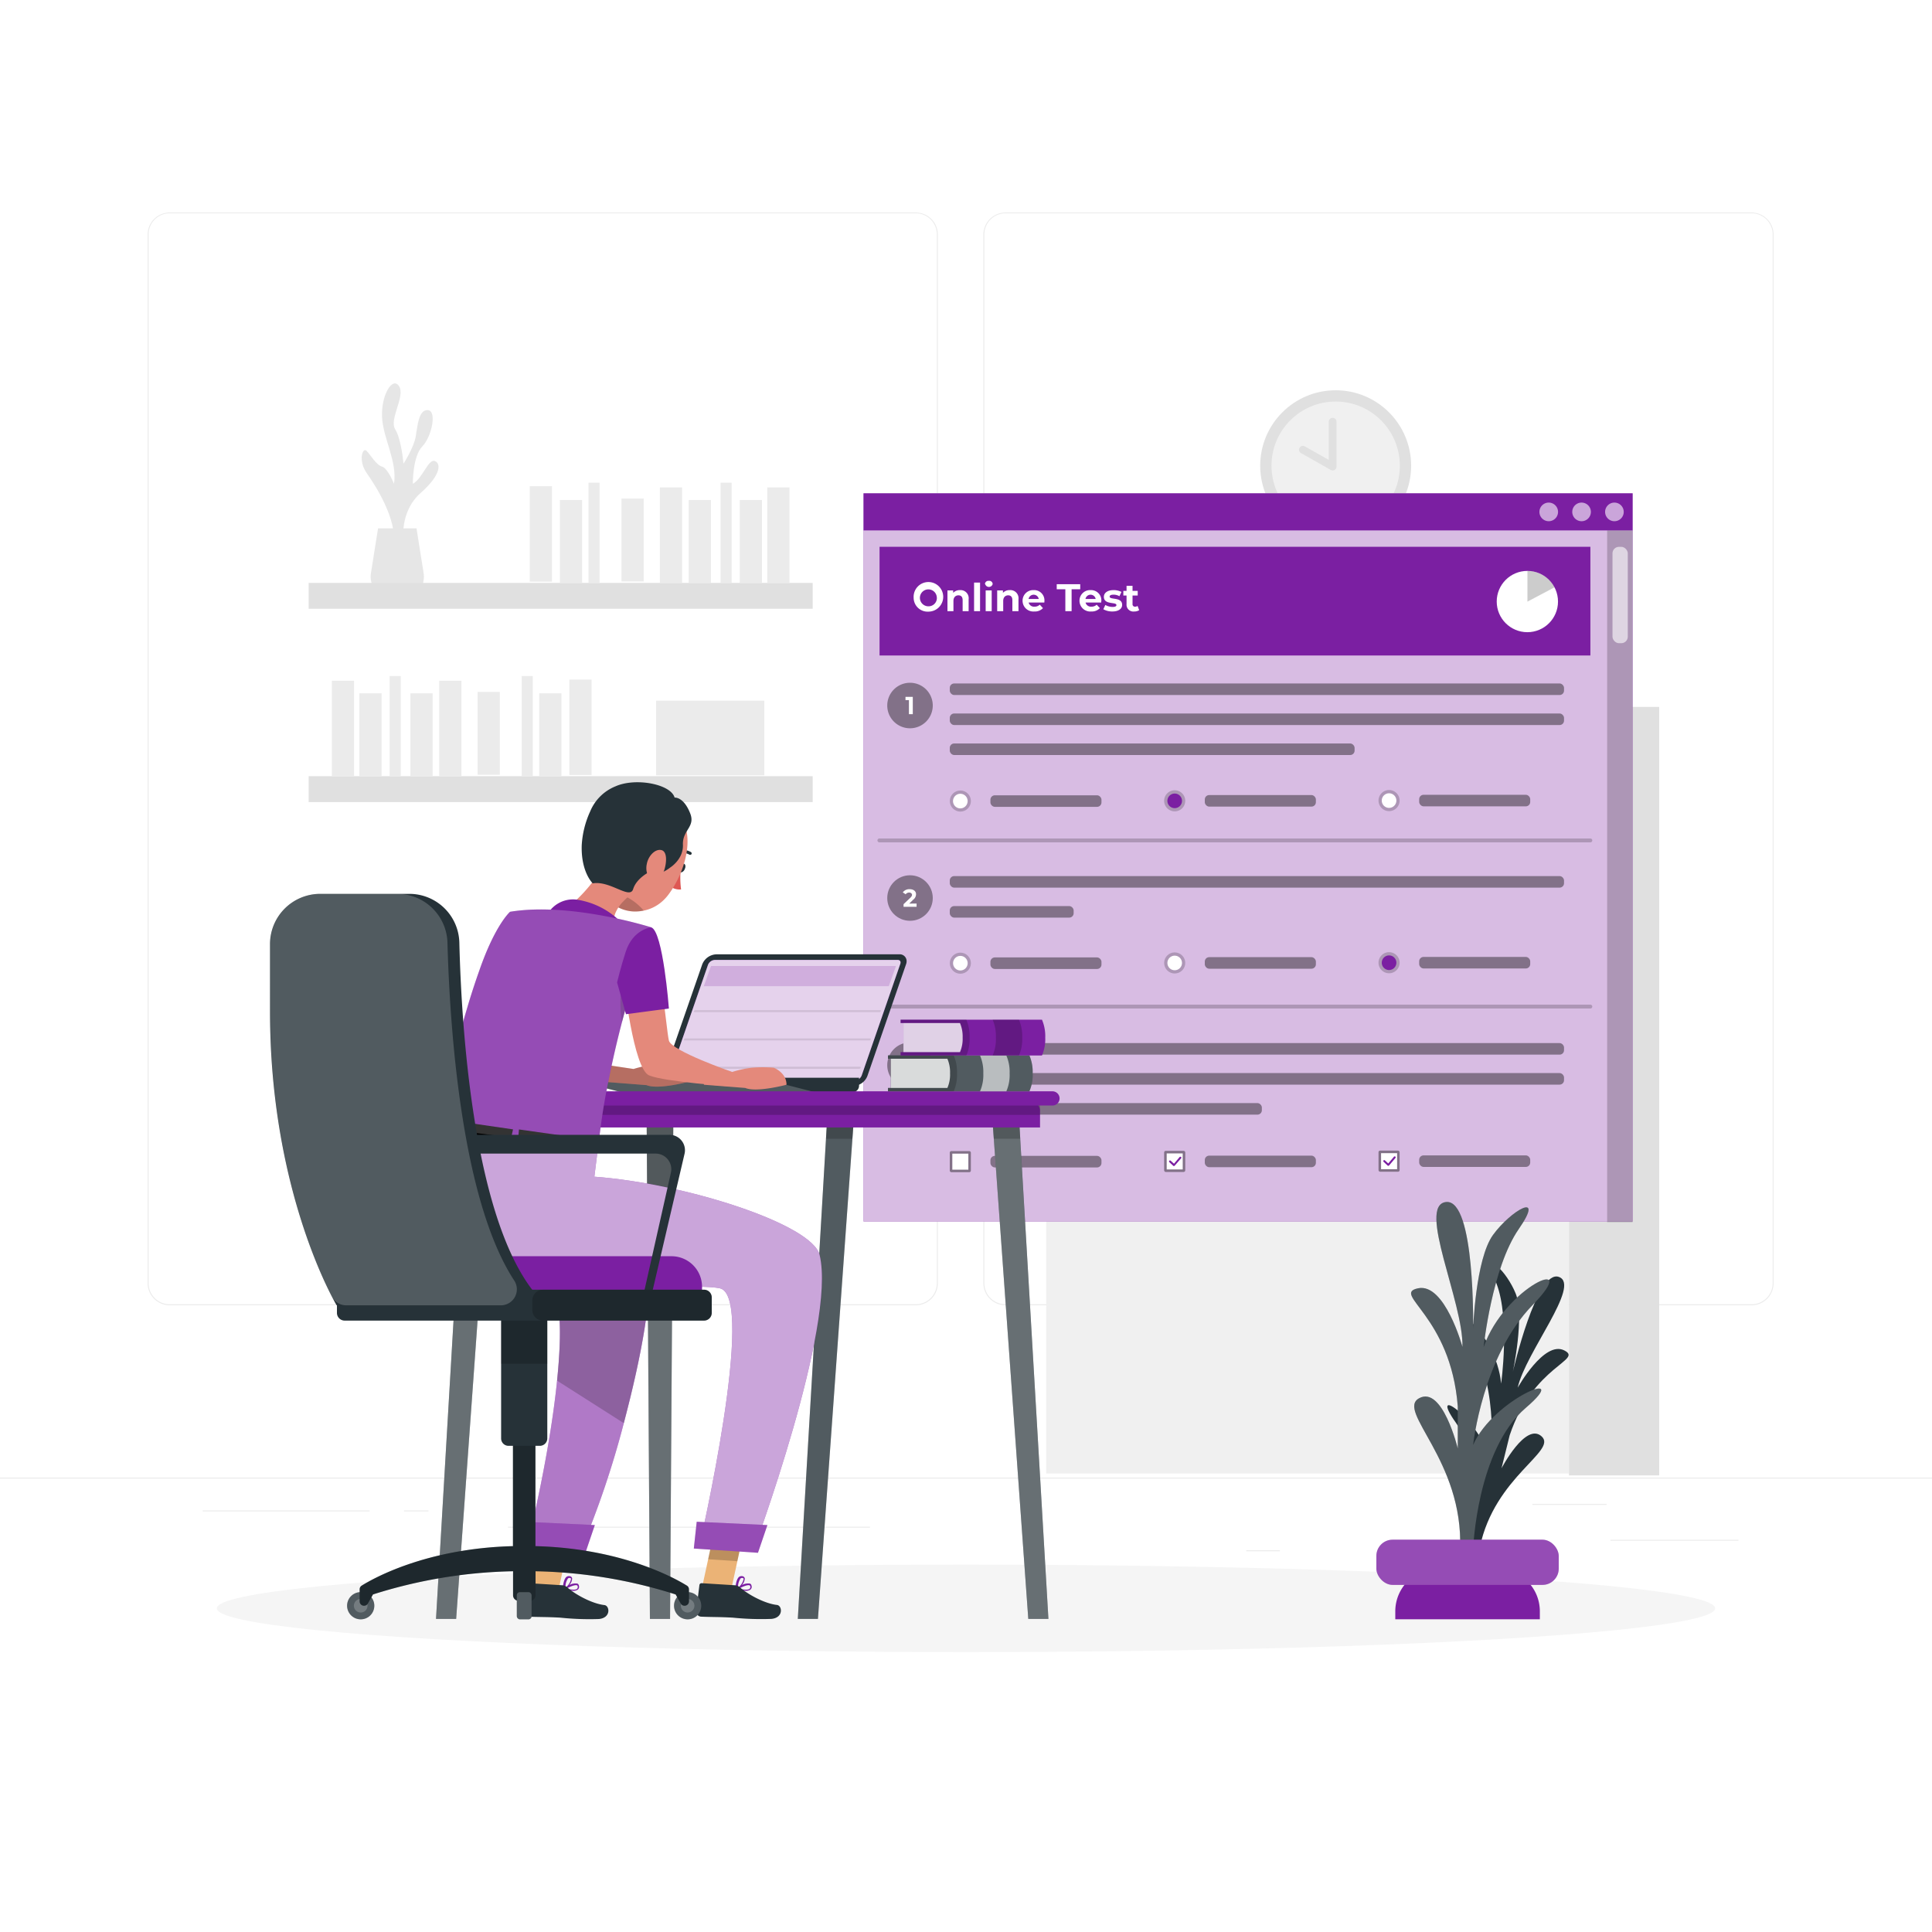 <svg class="animated" id="freepik_stories-online-test" xmlns="http://www.w3.org/2000/svg" viewBox="0 0 500 500" version="1.1" xmlnsXlink="http://www.w3.org/1999/xlink" xmlnsSvgjs="http://svgjs.com/svgjs"><style>svg#freepik_stories-online-test:not(.animated) .animable {opacity: 0;}svg#freepik_stories-online-test.animated #freepik--background-complete--inject-65 {animation: 1s 1 forwards cubic-bezier(.36,-0.01,.5,1.38) slideUp;animation-delay: 0s;}svg#freepik_stories-online-test.animated #freepik--Shadow--inject-65 {animation: 1s 1 forwards cubic-bezier(.36,-0.01,.5,1.38) zoomOut;animation-delay: 0s;}svg#freepik_stories-online-test.animated #freepik--Test--inject-65 {animation: 1s 1 forwards cubic-bezier(.36,-0.01,.5,1.38) slideLeft,1.5s Infinite  linear wind;animation-delay: 0s,1s;}svg#freepik_stories-online-test.animated #freepik--Plant--inject-65 {animation: 1s 1 forwards cubic-bezier(.36,-0.01,.5,1.38) slideLeft;animation-delay: 0s;}svg#freepik_stories-online-test.animated #freepik--Table--inject-65 {animation: 1s 1 forwards cubic-bezier(.36,-0.01,.5,1.38) fadeIn;animation-delay: 0s;}svg#freepik_stories-online-test.animated #freepik--Character--inject-65 {animation: 1s 1 forwards cubic-bezier(.36,-0.01,.5,1.38) zoomOut;animation-delay: 0s;}            @keyframes slideUp {                0% {                    opacity: 0;                    transform: translateY(30px);                }                100% {                    opacity: 1;                    transform: inherit;                }            }                    @keyframes zoomOut {                0% {                    opacity: 0;                    transform: scale(1.5);                }                100% {                    opacity: 1;                    transform: scale(1);                }            }                    @keyframes slideLeft {                0% {                    opacity: 0;                    transform: translateX(-30px);                }                100% {                    opacity: 1;                    transform: translateX(0);                }            }                    @keyframes wind {                0% {                    transform: rotate( 0deg );                }                25% {                    transform: rotate( 1deg );                }                75% {                    transform: rotate( -1deg );                }            }                    @keyframes fadeIn {                0% {                    opacity: 0;                }                100% {                    opacity: 1;                }            }        </style><g id="freepik--background-complete--inject-65" class="animable" style="transform-origin: 250px 228.23px;"><rect y="382.4" width="500" height="0.25" style="fill: rgb(235, 235, 235); transform-origin: 250px 382.525px;" id="elkzu6liydup9" class="animable"></rect><rect x="416.78" y="398.49" width="33.12" height="0.25" style="fill: rgb(235, 235, 235); transform-origin: 433.34px 398.615px;" id="elpt1ppwqqdja" class="animable"></rect><rect x="322.53" y="401.21" width="8.69" height="0.25" style="fill: rgb(235, 235, 235); transform-origin: 326.875px 401.335px;" id="el4h6tv2ulbbu" class="animable"></rect><rect x="396.59" y="389.21" width="19.19" height="0.25" style="fill: rgb(235, 235, 235); transform-origin: 406.185px 389.335px;" id="elz6qf32hehgc" class="animable"></rect><rect x="52.46" y="390.89" width="43.19" height="0.25" style="fill: rgb(235, 235, 235); transform-origin: 74.055px 391.015px;" id="el1a0cu7i7rbw" class="animable"></rect><rect x="104.56" y="390.89" width="6.33" height="0.25" style="fill: rgb(235, 235, 235); transform-origin: 107.725px 391.015px;" id="eldx82d6f83t" class="animable"></rect><rect x="131.47" y="395.11" width="93.68" height="0.25" style="fill: rgb(235, 235, 235); transform-origin: 178.31px 395.235px;" id="elbx93ash0o5n" class="animable"></rect><path d="M237,337.8H43.91a5.71,5.71,0,0,1-5.7-5.71V60.66A5.71,5.71,0,0,1,43.91,55H237a5.71,5.71,0,0,1,5.71,5.71V332.09A5.71,5.71,0,0,1,237,337.8ZM43.91,55.2a5.46,5.46,0,0,0-5.45,5.46V332.09a5.46,5.46,0,0,0,5.45,5.46H237a5.47,5.47,0,0,0,5.46-5.46V60.66A5.47,5.47,0,0,0,237,55.2Z" style="fill: rgb(235, 235, 235); transform-origin: 140.46px 196.4px;" id="eljcjwx4omjv" class="animable"></path><path d="M453.31,337.8H260.21a5.72,5.72,0,0,1-5.71-5.71V60.66A5.72,5.72,0,0,1,260.21,55h193.1A5.71,5.71,0,0,1,459,60.66V332.09A5.71,5.71,0,0,1,453.31,337.8ZM260.21,55.2a5.47,5.47,0,0,0-5.46,5.46V332.09a5.47,5.47,0,0,0,5.46,5.46h193.1a5.47,5.47,0,0,0,5.46-5.46V60.66a5.47,5.47,0,0,0-5.46-5.46Z" style="fill: rgb(235, 235, 235); transform-origin: 356.75px 196.4px;" id="el6vhyd0pxlwf" class="animable"></path><g id="elkhfjk1p7atp"><rect x="270.76" y="182.95" width="135.3" height="198.38" style="fill: rgb(240, 240, 240); transform-origin: 338.41px 282.14px; transform: rotate(180deg);" class="animable" id="elcvyls86cmvq"></rect></g><g id="elf5ft8qde18v"><rect x="275.54" y="189.19" width="125.74" height="36.64" style="fill: rgb(224, 224, 224); transform-origin: 338.41px 207.51px; transform: rotate(180deg);" class="animable" id="elqoe1vitocgn"></rect></g><g id="el65p7fgi3sy3"><rect x="394.14" y="195.12" width="7.14" height="30.71" style="fill: rgb(235, 235, 235); transform-origin: 397.71px 210.475px; transform: rotate(180deg);" class="animable" id="elmhr6c4o666l"></rect></g><g id="elt1gnozqioxq"><rect x="359.6" y="195.12" width="7.14" height="30.71" style="fill: rgb(235, 235, 235); transform-origin: 363.17px 210.475px; transform: rotate(180deg);" class="animable" id="eltk7b5w4h1y"></rect></g><g id="elaq37hmdgtkc"><rect x="317.73" y="194.74" width="7.14" height="30.71" style="fill: rgb(235, 235, 235); transform-origin: 321.3px 210.095px; transform: rotate(-170.22deg);" class="animable" id="el5miboxqfq3n"></rect></g><g id="elu3z1xw5dj2h"><rect x="385.29" y="199.17" width="7.14" height="26.66" style="fill: rgb(235, 235, 235); transform-origin: 388.86px 212.5px; transform: rotate(180deg);" class="animable" id="elcfb2d9ysynl"></rect></g><g id="elwut88nik72"><rect x="368.87" y="199.17" width="7.14" height="26.66" style="fill: rgb(235, 235, 235); transform-origin: 372.44px 212.5px; transform: rotate(180deg);" class="animable" id="elcyqzhumpoi7"></rect></g><g id="el15fl7glyklk"><rect x="327.43" y="199.17" width="7.14" height="26.66" style="fill: rgb(235, 235, 235); transform-origin: 331px 212.5px; transform: rotate(180deg);" class="animable" id="elwt7c6n5u89i"></rect></g><g id="el61jjy4kqidj"><rect x="347.24" y="198.71" width="7.14" height="26.66" style="fill: rgb(235, 235, 235); transform-origin: 350.81px 212.04px; transform: rotate(-167.47deg);" class="animable" id="elbxmckcm75lv"></rect></g><g id="elb1u1erxuas"><rect x="379.11" y="193.6" width="3.57" height="32.23" style="fill: rgb(235, 235, 235); transform-origin: 380.895px 209.715px; transform: rotate(180deg);" class="animable" id="elxiz6jdvr7ma"></rect></g><g id="el3okxp38tfht"><rect x="336.62" y="193.6" width="3.57" height="32.23" style="fill: rgb(235, 235, 235); transform-origin: 338.405px 209.715px; transform: rotate(180deg);" class="animable" id="elkzpooo6kq6"></rect></g><rect x="275.54" y="231.63" width="125.74" height="36.64" style="fill: rgb(224, 224, 224); transform-origin: 338.41px 249.95px;" id="ele1ki1qzmqbl" class="animable"></rect><rect x="275.54" y="237.56" width="7.14" height="30.71" style="fill: rgb(235, 235, 235); transform-origin: 279.11px 252.915px;" id="elfduusyw52n" class="animable"></rect><rect x="310.08" y="237.56" width="7.14" height="30.71" style="fill: rgb(235, 235, 235); transform-origin: 313.65px 252.915px;" id="eltip1y3pijd" class="animable"></rect><g id="elb0sosrmqgi"><rect x="351.95" y="237.18" width="7.14" height="30.71" style="fill: rgb(235, 235, 235); transform-origin: 355.52px 252.535px; transform: rotate(-9.78deg);" class="animable" id="el59tuyasnjg6"></rect></g><rect x="284.39" y="241.61" width="7.14" height="26.66" style="fill: rgb(235, 235, 235); transform-origin: 287.96px 254.94px;" id="elc5axz6q866d" class="animable"></rect><rect x="300.81" y="241.61" width="7.14" height="26.66" style="fill: rgb(235, 235, 235); transform-origin: 304.38px 254.94px;" id="elwm62prmz1v" class="animable"></rect><rect x="342.25" y="241.61" width="7.14" height="26.66" style="fill: rgb(235, 235, 235); transform-origin: 345.82px 254.94px;" id="ell69iur5tr5h" class="animable"></rect><g id="elz2twtldsu3o"><rect x="322.44" y="241.15" width="7.14" height="26.66" style="fill: rgb(235, 235, 235); transform-origin: 326.01px 254.48px; transform: rotate(-12.53deg);" class="animable" id="elnwfoxz4mdl"></rect></g><rect x="294.14" y="236.04" width="3.57" height="32.23" style="fill: rgb(235, 235, 235); transform-origin: 295.925px 252.155px;" id="el0glscuxf619a" class="animable"></rect><rect x="336.62" y="236.04" width="3.57" height="32.23" style="fill: rgb(235, 235, 235); transform-origin: 338.405px 252.155px;" id="elr2fde5ju24" class="animable"></rect><g id="elzprzpfr4bi"><rect x="394.14" y="237.56" width="7.14" height="30.71" style="fill: rgb(235, 235, 235); transform-origin: 397.71px 252.915px; transform: rotate(180deg);" class="animable" id="elclh5tquyvtb"></rect></g><g id="elcuxlrhdbwiu"><rect x="385.29" y="241.61" width="7.14" height="26.66" style="fill: rgb(235, 235, 235); transform-origin: 388.86px 254.94px; transform: rotate(180deg);" class="animable" id="elmfjr3r4bpwc"></rect></g><g id="elmtnv1uxr5j"><rect x="368.87" y="241.61" width="7.14" height="26.66" style="fill: rgb(235, 235, 235); transform-origin: 372.44px 254.94px; transform: rotate(180deg);" class="animable" id="eldstzyovf1fj"></rect></g><g id="el7i0guflb6rk"><rect x="379.11" y="236.04" width="3.57" height="32.23" style="fill: rgb(235, 235, 235); transform-origin: 380.895px 252.155px; transform: rotate(180deg);" class="animable" id="elvmdttxjfhf"></rect></g><g id="el92mpm3u8q6"><rect x="275.54" y="274.07" width="125.74" height="36.64" style="fill: rgb(224, 224, 224); transform-origin: 338.41px 292.39px; transform: rotate(180deg);" class="animable" id="el7qq0k4eoccx"></rect></g><g id="elcb157vt3dx"><rect x="321.97" y="280" width="7.14" height="30.71" style="fill: rgb(235, 235, 235); transform-origin: 325.54px 295.355px; transform: rotate(180deg);" class="animable" id="eliuknjyjqmen"></rect></g><g id="elald406b9bz"><rect x="280.1" y="279.62" width="7.14" height="30.71" style="fill: rgb(235, 235, 235); transform-origin: 283.67px 294.975px; transform: rotate(-170.22deg);" class="animable" id="el2qepruvcoin"></rect></g><g id="eloygwiq6knt"><rect x="347.65" y="284.05" width="7.14" height="26.66" style="fill: rgb(235, 235, 235); transform-origin: 351.22px 297.38px; transform: rotate(180deg);" class="animable" id="elrfqxoqhyhx"></rect></g><g id="el3xkd3uon3if"><rect x="331.24" y="284.05" width="7.14" height="26.66" style="fill: rgb(235, 235, 235); transform-origin: 334.81px 297.38px; transform: rotate(180deg);" class="animable" id="elq0ujass0ssm"></rect></g><g id="el96s83mgf7hw"><rect x="289.8" y="284.05" width="7.14" height="26.66" style="fill: rgb(235, 235, 235); transform-origin: 293.37px 297.38px; transform: rotate(180deg);" class="animable" id="elpdvdld4ndsi"></rect></g><g id="elo6w8065a7ca"><rect x="309.61" y="283.59" width="7.14" height="26.66" style="fill: rgb(235, 235, 235); transform-origin: 313.18px 296.92px; transform: rotate(-167.47deg);" class="animable" id="elst95xoi61jr"></rect></g><g id="el5cj0kzcvz7"><rect x="341.48" y="278.48" width="3.57" height="32.23" style="fill: rgb(235, 235, 235); transform-origin: 343.265px 294.595px; transform: rotate(180deg);" class="animable" id="elg0025yiflt6"></rect></g><g id="ela2q561jyff"><rect x="298.99" y="278.48" width="3.57" height="32.23" style="fill: rgb(235, 235, 235); transform-origin: 300.775px 294.595px; transform: rotate(180deg);" class="animable" id="elxxnjzijdglm"></rect></g><g id="elmj73p900q6"><rect x="362.27" y="279.62" width="7.14" height="30.71" style="fill: rgb(235, 235, 235); transform-origin: 365.84px 294.975px; transform: rotate(-170.22deg);" class="animable" id="eld7u1badely"></rect></g><g id="elu4llfg9ipfn"><rect x="371.97" y="284.05" width="7.14" height="26.66" style="fill: rgb(235, 235, 235); transform-origin: 375.54px 297.38px; transform: rotate(180deg);" class="animable" id="el2sjfwtpv0e"></rect></g><g id="elujce2uzkbcd"><rect x="391.78" y="283.59" width="7.14" height="26.66" style="fill: rgb(235, 235, 235); transform-origin: 395.35px 296.92px; transform: rotate(-167.47deg);" class="animable" id="ellijqchhm4l"></rect></g><g id="elzlq9xhiv2sf"><rect x="381.17" y="278.48" width="3.57" height="32.23" style="fill: rgb(235, 235, 235); transform-origin: 382.955px 294.595px; transform: rotate(180deg);" class="animable" id="elt0odoshannp"></rect></g><rect x="406.06" y="182.95" width="23.34" height="198.89" style="fill: rgb(224, 224, 224); transform-origin: 417.73px 282.395px;" id="el416qguz0737" class="animable"></rect><path d="M104.42,140.24s-1.17-7.72,4.46-12.68,5.14-7.9,3.53-8.28-3.09,4.57-5.57,5.93c0,0-.08-7.06,2.44-9.66s3.83-9.3,1.44-9.42-2.64,4-3.14,6.88-3.16,7-3.16,7-.52-6.32-2.15-8.92,2.71-8.55,1-11.15-4.64,2.36-4.4,7.93,4,11.52,3.1,17.34c0,0-1.64-4.09-3.11-4.46s-3-3.08-4-4.08-2.23,2.47,0,5.69,7.93,11.83,7.06,18.8Z" style="fill: rgb(230, 230, 230); transform-origin: 103.547px 120.195px;" id="el3r9e3zrpfbc" class="animable"></path><path d="M107.79,136.73l1.84,11.58a5.88,5.88,0,0,1-5.81,6.81h-2A5.88,5.88,0,0,1,96,148.31l1.84-11.58Z" style="fill: rgb(230, 230, 230); transform-origin: 102.815px 145.925px;" id="el9quwwuy2o9" class="animable"></path><g id="elvlzzzv6os0k"><rect x="79.88" y="150.85" width="130.44" height="6.7" style="fill: rgb(224, 224, 224); transform-origin: 145.1px 154.2px; transform: rotate(180deg);" class="animable" id="elaju41gzeom7"></rect></g><g id="eluoxv8159oja"><rect x="198.57" y="126.14" width="5.75" height="24.7" style="fill: rgb(235, 235, 235); transform-origin: 201.445px 138.49px; transform: rotate(180deg);" class="animable" id="elewhmdxb1ukw"></rect></g><g id="elmpz4s2lzo7s"><rect x="170.78" y="126.14" width="5.75" height="24.7" style="fill: rgb(235, 235, 235); transform-origin: 173.655px 138.49px; transform: rotate(180deg);" class="animable" id="el1whbc5m3ayv"></rect></g><g id="elgjwwvjconoi"><rect x="137.1" y="125.83" width="5.75" height="24.7" style="fill: rgb(235, 235, 235); transform-origin: 139.975px 138.18px; transform: rotate(-170.22deg);" class="animable" id="eldhf272i58p"></rect></g><g id="el675tlg2hdni"><rect x="191.45" y="129.4" width="5.75" height="21.45" style="fill: rgb(235, 235, 235); transform-origin: 194.325px 140.125px; transform: rotate(180deg);" class="animable" id="elqcb1qz4jnej"></rect></g><g id="ele95njkvxao"><rect x="178.24" y="129.4" width="5.75" height="21.45" style="fill: rgb(235, 235, 235); transform-origin: 181.115px 140.125px; transform: rotate(180deg);" class="animable" id="elz2k7cezmxmb"></rect></g><g id="elze8jxg4fu0r"><rect x="144.9" y="129.4" width="5.75" height="21.45" style="fill: rgb(235, 235, 235); transform-origin: 147.775px 140.125px; transform: rotate(180deg);" class="animable" id="el4tt64zsz2ly"></rect></g><g id="elujr5sqsov8j"><rect x="160.84" y="129.03" width="5.75" height="21.45" style="fill: rgb(235, 235, 235); transform-origin: 163.715px 139.755px; transform: rotate(-167.47deg);" class="animable" id="elf5gquydtlfm"></rect></g><g id="el8iihnver3la"><rect x="186.48" y="124.92" width="2.87" height="25.93" style="fill: rgb(235, 235, 235); transform-origin: 187.915px 137.885px; transform: rotate(180deg);" class="animable" id="eld2q1opkp5zi"></rect></g><g id="el0sfy5ftg3txl"><rect x="152.3" y="124.92" width="2.87" height="25.93" style="fill: rgb(235, 235, 235); transform-origin: 153.735px 137.885px; transform: rotate(180deg);" class="animable" id="el7bf9213zj18"></rect></g><rect x="79.88" y="200.88" width="130.44" height="6.7" style="fill: rgb(224, 224, 224); transform-origin: 145.1px 204.23px;" id="el4i6w3kvm68j" class="animable"></rect><rect x="85.88" y="176.18" width="5.75" height="24.7" style="fill: rgb(235, 235, 235); transform-origin: 88.755px 188.53px;" id="el43vwtazrzsx" class="animable"></rect><rect x="113.67" y="176.18" width="5.75" height="24.7" style="fill: rgb(235, 235, 235); transform-origin: 116.545px 188.53px;" id="elsr9rvh0fr4d" class="animable"></rect><g id="elxsqj5xq31qk"><rect x="147.35" y="175.87" width="5.75" height="24.7" style="fill: rgb(235, 235, 235); transform-origin: 150.225px 188.22px; transform: rotate(-9.78deg);" class="animable" id="el1ewghc8fs8j"></rect></g><rect x="93" y="179.43" width="5.75" height="21.45" style="fill: rgb(235, 235, 235); transform-origin: 95.875px 190.155px;" id="elp2tgdwo3nt7" class="animable"></rect><rect x="106.21" y="179.43" width="5.75" height="21.45" style="fill: rgb(235, 235, 235); transform-origin: 109.085px 190.155px;" id="el272bmqfdllf" class="animable"></rect><rect x="139.55" y="179.43" width="5.75" height="21.45" style="fill: rgb(235, 235, 235); transform-origin: 142.425px 190.155px;" id="el004wjpfr8d176" class="animable"></rect><g id="elt64nydoeonr"><rect x="123.61" y="179.06" width="5.75" height="21.45" style="fill: rgb(235, 235, 235); transform-origin: 126.485px 189.785px; transform: rotate(-12.53deg);" class="animable" id="elb4ap7pkysav"></rect></g><rect x="100.84" y="174.95" width="2.87" height="25.93" style="fill: rgb(235, 235, 235); transform-origin: 102.275px 187.915px;" id="elic11fybqvg" class="animable"></rect><rect x="135.02" y="174.95" width="2.87" height="25.93" style="fill: rgb(235, 235, 235); transform-origin: 136.455px 187.915px;" id="elcic4oqyxh25" class="animable"></rect><rect x="169.8" y="181.33" width="28" height="19.33" style="fill: rgb(235, 235, 235); transform-origin: 183.8px 190.995px;" id="el5gi7fnvz8x4" class="animable"></rect><circle cx="345.67" cy="120.53" r="19.53" style="fill: rgb(224, 224, 224); transform-origin: 345.67px 120.53px;" id="elumlk14cpu7" class="animable"></circle><circle cx="345.67" cy="120.53" r="16.61" style="fill: rgb(240, 240, 240); transform-origin: 345.67px 120.53px;" id="elwp0fw23x40j" class="animable"></circle><polyline points="344.89 109.14 344.89 120.75 337.19 116.39" style="fill: rgb(240, 240, 240); transform-origin: 341.04px 114.945px;" id="elbcxqtxmiddj" class="animable"></polyline><path d="M344.89,121.75a1.05,1.05,0,0,1-.49-.13l-7.7-4.36a1,1,0,0,1-.38-1.36,1,1,0,0,1,1.37-.38l6.2,3.51v-9.89a1,1,0,1,1,2,0v11.61a1,1,0,0,1-1,1Z" style="fill: rgb(224, 224, 224); transform-origin: 341.041px 114.945px;" id="elxyh6dxsmm6" class="animable"></path></g><g id="freepik--Shadow--inject-65" class="animable" style="transform-origin: 250px 416.24px;"><ellipse id="freepik--path--inject-65" cx="250" cy="416.24" rx="193.89" ry="11.32" style="fill: rgb(245, 245, 245); transform-origin: 250px 416.24px;" class="animable"></ellipse></g><g id="freepik--Test--inject-65" class="animable animator-active" style="transform-origin: 323px 221.99px;"><rect x="223.49" y="127.68" width="199.02" height="188.44" style="fill: #7B1FA2; transform-origin: 323px 221.9px;" id="ellnadr2jyzr" class="animable"></rect><g id="el2te1i2n2sx9"><rect x="223.49" y="127.68" width="199.02" height="188.44" style="fill: rgb(255, 255, 255); opacity: 0.7; isolation: isolate; transform-origin: 323px 221.9px;" class="animable" id="ela4ve0wlkz2o"></rect></g><rect x="223.49" y="127.68" width="199.02" height="9.59" style="fill: #7B1FA2; transform-origin: 323px 132.475px;" id="eloisdf9tokk" class="animable"></rect><g id="eldz243rzfmia"><rect x="415.93" y="137.28" width="6.58" height="179.02" style="opacity: 0.2; isolation: isolate; transform-origin: 419.22px 226.79px;" class="animable" id="elggznsz843q"></rect></g><g id="els707gt17vok"><rect x="417.31" y="141.52" width="3.96" height="24.94" rx="1.68" style="fill: rgb(255, 255, 255); opacity: 0.6; isolation: isolate; transform-origin: 419.29px 153.99px;" class="animable" id="elsxv6ihlw6sd"></rect></g><g id="el600qnxcayh9"><path d="M411.58,261h-184a.51.51,0,0,1-.5-.5.5.5,0,0,1,.5-.5h184a.5.5,0,0,1,.5.5A.5.5,0,0,1,411.58,261Z" style="opacity: 0.2; isolation: isolate; transform-origin: 319.58px 260.5px;" class="animable" id="elnut1csqfw6r"></path></g><g id="eliwtpgkeffrd"><path d="M411.58,218h-184a.51.51,0,0,1-.5-.5.5.5,0,0,1,.5-.5h184a.5.5,0,0,1,.5.5A.5.5,0,0,1,411.58,218Z" style="opacity: 0.2; isolation: isolate; transform-origin: 319.58px 217.5px;" class="animable" id="elzo7nw25thx"></path></g><rect x="227.63" y="141.51" width="183.96" height="28.13" style="fill: #7B1FA2; transform-origin: 319.61px 155.575px;" id="elnm6mch9fr7" class="animable"></rect><g id="eli3ul5ihmb6j"><path d="M420.22,132.48a2.41,2.41,0,1,1-2.41-2.41A2.41,2.41,0,0,1,420.22,132.48Z" style="fill: rgb(255, 255, 255); opacity: 0.6; isolation: isolate; transform-origin: 417.81px 132.48px;" class="animable" id="ele6rafedjxsf"></path></g><g id="el4jdv13e98l5"><path d="M411.72,132.48a2.41,2.41,0,1,1-2.41-2.41A2.41,2.41,0,0,1,411.72,132.48Z" style="fill: rgb(255, 255, 255); opacity: 0.6; isolation: isolate; transform-origin: 409.31px 132.48px;" class="animable" id="el7aq0ynztbog"></path></g><g id="elj680r07nfx"><path d="M403.22,132.48a2.41,2.41,0,1,1-2.41-2.41A2.41,2.41,0,0,1,403.22,132.48Z" style="fill: rgb(255, 255, 255); opacity: 0.6; isolation: isolate; transform-origin: 400.81px 132.48px;" class="animable" id="el093fyoadentg"></path></g><g id="el2nuxnzlvw0w"><path d="M235.51,188.48a5.89,5.89,0,1,1,5.89-5.89A5.9,5.9,0,0,1,235.51,188.48Z" style="opacity: 0.4; isolation: isolate; transform-origin: 235.51px 182.59px;" class="animable" id="elrlck75d68sr"></path></g><path d="M236.23,180.35v4.47h-1v-3.64h-.89v-.83Z" style="fill: rgb(255, 255, 255); transform-origin: 235.285px 182.585px;" id="elehp1rxfi0vc" class="animable"></path><g id="el7h420q8owjl"><rect x="245.8" y="176.88" width="158.97" height="2.99" rx="1.14" style="opacity: 0.4; isolation: isolate; transform-origin: 325.285px 178.375px;" class="animable" id="el9c1xbp1luq7"></rect></g><g id="el3sxd08tkpmx"><rect x="245.8" y="184.65" width="158.97" height="2.99" rx="1.14" style="opacity: 0.4; isolation: isolate; transform-origin: 325.285px 186.145px;" class="animable" id="elx9cevjs3xqn"></rect></g><g id="elso7uegmeavf"><rect x="245.8" y="192.41" width="104.77" height="2.99" rx="1.14" style="opacity: 0.4; isolation: isolate; transform-origin: 298.185px 193.905px;" class="animable" id="elc37a567ez4"></rect></g><g id="elsuvyzuack8"><circle cx="248.54" cy="207.31" r="2.73" style="opacity: 0.2; isolation: isolate; transform-origin: 248.54px 207.31px;" class="animable" id="elwpau5pazg2j"></circle></g><path d="M250.42,207.31a1.89,1.89,0,1,1-1.88-1.88A1.88,1.88,0,0,1,250.42,207.31Z" style="fill: rgb(255, 255, 255); transform-origin: 248.53px 207.32px;" id="elqmqnd4de3t" class="animable"></path><g id="el46xdp7gfphi"><rect x="256.32" y="205.82" width="28.74" height="2.99" rx="1.14" style="opacity: 0.4; isolation: isolate; transform-origin: 270.69px 207.315px;" class="animable" id="elfhai6a2ff9"></rect></g><g id="el516jc9x3x8r"><path d="M306.74,207.25a2.73,2.73,0,1,1-2.73-2.73A2.73,2.73,0,0,1,306.74,207.25Z" style="opacity: 0.2; isolation: isolate; transform-origin: 304.01px 207.25px;" class="animable" id="eldtkr3m4x87m"></path></g><path d="M305.9,207.25a1.89,1.89,0,1,1-1.89-1.88A1.89,1.89,0,0,1,305.9,207.25Z" style="fill: #7B1FA2; transform-origin: 304.01px 207.26px;" id="elb5ad28wdbhd" class="animable"></path><g id="elglrgsd3851"><rect x="311.8" y="205.76" width="28.75" height="2.99" rx="1.14" style="opacity: 0.4; isolation: isolate; transform-origin: 326.175px 207.255px;" class="animable" id="eloy5be8xv9op"></rect></g><g id="el1d1wxv356wl"><path d="M362.22,207.19a2.73,2.73,0,1,1-2.73-2.73A2.73,2.73,0,0,1,362.22,207.19Z" style="opacity: 0.2; isolation: isolate; transform-origin: 359.49px 207.19px;" class="animable" id="elwzc7m1rxkm"></path></g><path d="M361.38,207.19a1.89,1.89,0,1,1-1.89-1.89A1.89,1.89,0,0,1,361.38,207.19Z" style="fill: rgb(255, 255, 255); transform-origin: 359.49px 207.19px;" id="elulj82n3xy5d" class="animable"></path><g id="el3cbuuf445pe"><rect x="367.28" y="205.69" width="28.74" height="2.99" rx="1.14" style="opacity: 0.4; isolation: isolate; transform-origin: 381.65px 207.185px;" class="animable" id="eldj3ugq6t246"></rect></g><g id="elpijfdkxohal"><circle cx="235.51" cy="232.41" r="5.89" style="opacity: 0.4; isolation: isolate; transform-origin: 235.51px 232.41px;" class="animable" id="el84anlhylnmj"></circle></g><path d="M237.21,233.84v.84h-3.37V234l1.72-1.63c.4-.38.47-.61.47-.82s-.24-.56-.72-.56a1.09,1.09,0,0,0-.92.45l-.75-.49a2.08,2.08,0,0,1,1.77-.83c1,0,1.66.51,1.66,1.32a1.77,1.77,0,0,1-.75,1.41l-1,1Z" style="fill: rgb(255, 255, 255); transform-origin: 235.425px 232.399px;" id="el4iue9tbtodu" class="animable"></path><g id="elwwwuipg1y3"><rect x="245.8" y="226.73" width="158.97" height="2.99" rx="1.14" style="opacity: 0.4; isolation: isolate; transform-origin: 325.285px 228.225px;" class="animable" id="el0hkzkm4i1xr"></rect></g><g id="elt6g92u912e"><rect x="245.8" y="234.49" width="32.06" height="2.99" rx="1.14" style="opacity: 0.4; isolation: isolate; transform-origin: 261.83px 235.985px;" class="animable" id="eltxwt76y8uo"></rect></g><g id="elmq5ctcflntf"><circle cx="248.54" cy="249.27" r="2.73" style="opacity: 0.2; isolation: isolate; transform-origin: 248.54px 249.27px;" class="animable" id="eld8dcmrf40ah"></circle></g><circle cx="248.54" cy="249.27" r="1.89" style="fill: rgb(255, 255, 255); transform-origin: 248.54px 249.27px;" id="eleczxx2207bt" class="animable"></circle><g id="elbr2ychdbfqd"><rect x="256.32" y="247.78" width="28.74" height="2.99" rx="1.14" style="opacity: 0.4; isolation: isolate; transform-origin: 270.69px 249.275px;" class="animable" id="el5s5369qi4lv"></rect></g><g id="ellg1q9cmd0ns"><circle cx="304.01" cy="249.21" r="2.73" style="opacity: 0.2; isolation: isolate; transform-origin: 304.01px 249.21px;" class="animable" id="elwxzficgtz6"></circle></g><circle cx="304.01" cy="249.21" r="1.89" style="fill: rgb(255, 255, 255); transform-origin: 304.01px 249.21px;" id="elp040ex3khc8" class="animable"></circle><g id="el5c1oxhux1mt"><rect x="311.8" y="247.71" width="28.75" height="2.99" rx="1.14" style="opacity: 0.4; isolation: isolate; transform-origin: 326.175px 249.205px;" class="animable" id="elw947o0zdwd"></rect></g><g id="elsqv0yevjki"><path d="M362.22,249.15a2.73,2.73,0,1,1-2.73-2.73A2.73,2.73,0,0,1,362.22,249.15Z" style="opacity: 0.2; isolation: isolate; transform-origin: 359.49px 249.15px;" class="animable" id="elt2qg6yj7vgs"></path></g><path d="M361.38,249.15a1.89,1.89,0,1,1-1.89-1.89A1.89,1.89,0,0,1,361.38,249.15Z" style="fill: #7B1FA2; transform-origin: 359.49px 249.15px;" id="elu43wis87h1p" class="animable"></path><g id="el2xz0pqfn4dg"><rect x="367.28" y="247.65" width="28.74" height="2.99" rx="1.14" style="opacity: 0.4; isolation: isolate; transform-origin: 381.65px 249.145px;" class="animable" id="elmhkfb3x9dzh"></rect></g><g id="elstmnqrm1cre"><path d="M235.51,281.56a5.89,5.89,0,1,1,5.89-5.89A5.89,5.89,0,0,1,235.51,281.56Z" style="opacity: 0.4; isolation: isolate; transform-origin: 235.51px 275.67px;" class="animable" id="elignrptfznd"></path></g><path d="M237.17,276.5c0,.75-.58,1.44-1.85,1.44a3,3,0,0,1-1.7-.48l.4-.79a2.2,2.2,0,0,0,1.27.4c.52,0,.84-.21.84-.57s-.25-.55-.84-.55h-.47v-.68l.92-1h-1.9v-.83H237v.67l-1,1.15A1.26,1.26,0,0,1,237.17,276.5Z" style="fill: rgb(255, 255, 255); transform-origin: 235.395px 275.69px;" id="eljbemyiygu6p" class="animable"></path><g id="elifib8384c0p"><rect x="245.8" y="269.95" width="158.97" height="2.99" rx="1.14" style="opacity: 0.4; isolation: isolate; transform-origin: 325.285px 271.445px;" class="animable" id="el2jcjjda02m9"></rect></g><g id="elcr0alwm91qf"><rect x="245.8" y="277.71" width="158.97" height="2.99" rx="1.14" style="opacity: 0.4; isolation: isolate; transform-origin: 325.285px 279.205px;" class="animable" id="elrrct93fdf9d"></rect></g><g id="el6rn0ilzqhk"><rect x="245.8" y="285.48" width="80.77" height="2.99" rx="1.14" style="opacity: 0.4; isolation: isolate; transform-origin: 286.185px 286.975px;" class="animable" id="elr8co855is4n"></rect></g><g id="elhkw4qh362e6"><rect x="301.28" y="297.84" width="5.46" height="5.46" rx="0.4" style="opacity: 0.4; isolation: isolate; transform-origin: 304.01px 300.57px;" class="animable" id="el4equnxr045b"></rect></g><g id="el1xhvmvugsjn"><rect x="301.94" y="298.5" width="4.15" height="4.15" style="fill: rgb(255, 255, 255); isolation: isolate; transform-origin: 304.015px 300.575px; transform: rotate(90deg);" class="animable" id="els4p7wsrtl2"></rect></g><g id="elhnf8mk4xk5p"><rect x="311.8" y="299.08" width="28.75" height="2.99" rx="1.14" style="opacity: 0.4; isolation: isolate; transform-origin: 326.175px 300.575px;" class="animable" id="eljm6tj1u34j7"></rect></g><path d="M303.79,301.77a.23.23,0,0,1-.17-.07l-1-.94a.26.26,0,0,1,0-.36.25.25,0,0,1,.36,0l.85.77,1.45-1.72a.25.25,0,0,1,.39.32L304,301.68a.28.28,0,0,1-.17.09Z" style="fill: #7B1FA2; transform-origin: 304.137px 300.565px;" id="elp2bu403ece7" class="animable"></path><g id="el6mcakdlezlg"><rect x="356.76" y="297.78" width="5.46" height="5.46" rx="0.4" style="opacity: 0.4; isolation: isolate; transform-origin: 359.49px 300.51px;" class="animable" id="el2c9o8ri5y4n"></rect></g><g id="el5qh95ppy60d"><rect x="357.42" y="298.44" width="4.15" height="4.15" style="fill: rgb(255, 255, 255); isolation: isolate; transform-origin: 359.495px 300.515px; transform: rotate(90deg);" class="animable" id="el974e6j1xmma"></rect></g><g id="elz2wem6btto8"><rect x="367.28" y="299.01" width="28.74" height="2.99" rx="1.14" style="opacity: 0.4; isolation: isolate; transform-origin: 381.65px 300.505px;" class="animable" id="eljo37syvmd5t"></rect></g><path d="M359.27,301.71a.28.28,0,0,1-.17-.07l-1-.95a.25.25,0,1,1,.34-.36l.84.77,1.46-1.72a.25.25,0,1,1,.38.32l-1.62,1.92a.31.31,0,0,1-.18.09Z" style="fill: #7B1FA2; transform-origin: 359.596px 300.489px;" id="eluw6nbieoerd" class="animable"></path><g id="el21kdrntyjsr"><rect x="245.8" y="297.9" width="5.46" height="5.46" rx="0.4" style="opacity: 0.4; isolation: isolate; transform-origin: 248.53px 300.63px;" class="animable" id="el4gfj2nav4aa"></rect></g><g id="elyf2y0zs5yg"><rect x="246.46" y="298.56" width="4.15" height="4.15" style="fill: rgb(255, 255, 255); isolation: isolate; transform-origin: 248.535px 300.635px; transform: rotate(90deg);" class="animable" id="els0kipxshcdj"></rect></g><g id="elbus2rsvacr7"><rect x="256.32" y="299.14" width="28.74" height="2.99" rx="1.14" style="opacity: 0.4; isolation: isolate; transform-origin: 270.69px 300.635px;" class="animable" id="el7p2me35iclp"></rect></g><path d="M236.45,154.68a3.83,3.83,0,1,1,3.82,3.61A3.61,3.61,0,0,1,236.45,154.68Zm6,0a2.19,2.19,0,1,0-2.19,2.23A2.14,2.14,0,0,0,242.46,154.68Z" style="fill: rgb(255, 255, 255); transform-origin: 240.274px 154.463px;" id="el5a5v2jayoaa" class="animable"></path><path d="M250.68,155.1v3.07h-1.55v-2.83c0-.87-.4-1.27-1.09-1.27s-1.29.46-1.29,1.45v2.65H245.2V152.8h1.48v.63a2.36,2.36,0,0,1,1.78-.71A2.1,2.1,0,0,1,250.68,155.1Z" style="fill: rgb(255, 255, 255); transform-origin: 247.95px 155.443px;" id="el63yy7i685zt" class="animable"></path><path d="M252.09,150.77h1.55v7.4h-1.55Z" style="fill: rgb(255, 255, 255); transform-origin: 252.865px 154.47px;" id="eln5qw8td6tfd" class="animable"></path><path d="M254.9,151.19a.89.89,0,0,1,1-.87.87.87,0,0,1,1,.84,1,1,0,0,1-1.93,0Zm.19,1.61h1.56v5.37h-1.56Z" style="fill: rgb(255, 255, 255); transform-origin: 255.9px 154.24px;" id="el033ln5v7zbqc" class="animable"></path><path d="M263.58,155.1v3.07H262v-2.83c0-.87-.4-1.27-1.09-1.27s-1.28.46-1.28,1.45v2.65h-1.56V152.8h1.49v.63a2.33,2.33,0,0,1,1.77-.71A2.11,2.11,0,0,1,263.58,155.1Z" style="fill: rgb(255, 255, 255); transform-origin: 260.834px 155.442px;" id="elf6ir0zjrvz6" class="animable"></path><path d="M270.27,155.93h-4.06a1.42,1.42,0,0,0,1.53,1.07,1.86,1.86,0,0,0,1.35-.51l.83.89a2.82,2.82,0,0,1-2.22.87,2.79,2.79,0,0,1-3.06-2.76,2.74,2.74,0,0,1,2.87-2.77,2.66,2.66,0,0,1,2.79,2.79C270.3,155.63,270.28,155.8,270.27,155.93Zm-4.08-.91h2.64a1.34,1.34,0,0,0-2.64,0Z" style="fill: rgb(255, 255, 255); transform-origin: 267.472px 155.49px;" id="elwqeh7fzjz1b" class="animable"></path><path d="M275.71,152.5h-2.23v-1.31h6.08v1.31h-2.23v5.67h-1.62Z" style="fill: rgb(255, 255, 255); transform-origin: 276.52px 154.68px;" id="ell9gkwss6md" class="animable"></path><path d="M285,155.93h-4.06a1.42,1.42,0,0,0,1.53,1.07,1.86,1.86,0,0,0,1.35-.51l.83.89a2.82,2.82,0,0,1-2.22.87,2.79,2.79,0,0,1-3.06-2.76,2.74,2.74,0,0,1,2.86-2.77,2.66,2.66,0,0,1,2.8,2.79C285,155.63,285,155.8,285,155.93Zm-4.08-.91h2.64a1.34,1.34,0,0,0-2.64,0Z" style="fill: rgb(255, 255, 255); transform-origin: 282.202px 155.49px;" id="elekgpud9uw2" class="animable"></path><path d="M285.54,157.67l.52-1.11a3.78,3.78,0,0,0,1.87.51c.72,0,1-.19,1-.48,0-.88-3.25,0-3.25-2.13,0-1,.92-1.74,2.49-1.74a4.38,4.38,0,0,1,2.06.47l-.52,1.11a3,3,0,0,0-1.54-.4c-.7,0-1,.22-1,.5,0,.92,3.24,0,3.24,2.15,0,1-.93,1.7-2.53,1.7A4.62,4.62,0,0,1,285.54,157.67Z" style="fill: rgb(255, 255, 255); transform-origin: 287.975px 155.485px;" id="elqa4qn8ngwz" class="animable"></path><path d="M294.82,157.91a2.23,2.23,0,0,1-1.27.34,1.76,1.76,0,0,1-2-1.92v-2.21h-.83v-1.2h.83v-1.3h1.55v1.3h1.34v1.2H293.1v2.19a.62.62,0,0,0,.67.7,1.05,1.05,0,0,0,.63-.2Z" style="fill: rgb(255, 255, 255); transform-origin: 292.77px 154.944px;" id="elgw4bmvrfhs6" class="animable"></path><g id="el6zttalkdvmx"><circle cx="395.28" cy="155.68" r="7.93" style="fill: rgb(255, 255, 255); transform-origin: 395.28px 155.68px; transform: rotate(-45deg);" class="animable" id="el6whqdnbydyo"></circle></g><g id="els4xz5eg8hf"><path d="M402.3,152l-7,3.7v-7.93A7.93,7.93,0,0,1,402.3,152Z" style="opacity: 0.2; isolation: isolate; transform-origin: 398.8px 151.735px;" class="animable" id="elmixiahnyd0o"></path></g></g><g id="freepik--Plant--inject-65" class="animable" style="transform-origin: 381.079px 365.068px;"><path d="M380.39,399.78s4.32-20.43-3.55-31.49,7.11-.13,8.84,10.23c0,0,2.58-18.52-5.06-31.54s6.65-2.34,7.87,11.09c0,0,2.34-16.52-1.17-25.81s2.59-3.31,4.94,2.51-.73,20.23-.73,20.23,6.12-26.65,11.92-24.53-8.67,19.58-10.67,28.66c0,0,6.83-12.22,12-9.67s-8,3.81-14.08,22L388.59,380s6.29-12.06,10.4-8.25-12.19,10.37-16,28.65Z" style="fill: rgb(38, 50, 56); transform-origin: 390.264px 363.919px;" id="eliwkux70oue" class="animable"></path><path d="M381.24,401s.9-25.75,13.63-36.65-8.48-2.27-13.63,9.62c0,0,2.42-22.95,15.44-36.28s-7.27-4.77-12.72,10.94c0,0,2.12-20.48,9.09-30.55s-2.12-4.75-6.66,1.52S381.24,344,381.24,344s.6-33.74-7-32.92,4.54,26,4.24,37.5c0,0-4.55-16.67-11.51-15.17s8.48,7,10.3,30.58v10.87s-3.94-16.32-10-13,11.51,16.06,10.6,39.08Z" style="fill: rgb(38, 50, 56); transform-origin: 383.072px 356.033px;" id="elaks9lwua576" class="animable"></path><g id="elozs4j7awh"><path d="M381.24,401s.9-25.75,13.63-36.65-8.48-2.27-13.63,9.62c0,0,2.42-22.95,15.44-36.28s-7.27-4.77-12.72,10.94c0,0,2.12-20.48,9.09-30.55s-2.12-4.75-6.66,1.52S381.24,344,381.24,344s.6-33.74-7-32.92,4.54,26,4.24,37.5c0,0-4.55-16.67-11.51-15.17s8.48,7,10.3,30.58v10.87s-3.94-16.32-10-13,11.51,16.06,10.6,39.08Z" style="fill: rgb(255, 255, 255); opacity: 0.2; isolation: isolate; transform-origin: 383.072px 356.033px;" class="animable" id="elogovs1cd35"></path></g><g id="eljsbm44hu7r"><path d="M372.09,406h15.42a11,11,0,0,1,11,11v2.07a0,0,0,0,1,0,0H361.1a0,0,0,0,1,0,0V417A11,11,0,0,1,372.09,406Z" style="fill: #7B1FA2; transform-origin: 379.805px 412.535px; transform: rotate(180deg);" class="animable" id="ely0itilptznl"></path></g><g id="elb9orho1pwho"><rect x="356.2" y="398.47" width="47.2" height="11.7" rx="4.21" style="fill: #7B1FA2; transform-origin: 379.8px 404.32px; transform: rotate(180deg);" class="animable" id="elzrhoaedw74j"></rect></g><g id="elsz4hza09l3"><rect x="356.2" y="398.47" width="47.2" height="11.7" rx="4.21" style="fill: rgb(255, 255, 255); opacity: 0.2; isolation: isolate; transform-origin: 379.8px 404.32px; transform: rotate(180deg);" class="animable" id="elrqajshsfr2"></rect></g></g><g id="freepik--Table--inject-65" class="animable" style="transform-origin: 192.085px 332.97px;"><path d="M171.71,278.47a1.81,1.81,0,0,0,1.8,2.59h47.36a4.09,4.09,0,0,0,3.61-2.59l10-28.9a2.41,2.41,0,0,0,.15-.84,1.77,1.77,0,0,0-1.95-1.75H185.35a4.09,4.09,0,0,0-3.61,2.59Z" style="fill: rgb(38, 50, 56); transform-origin: 203.08px 264.019px;" id="eld67ewvbjr4r" class="animable"></path><path d="M221.23,279.61a2,2,0,0,0,1.77-1.27l10-28.9a1,1,0,0,0,.06-.36c0-.4-.29-.65-.75-.65H185a2,2,0,0,0-1.77,1.27l-10,28.9a.79.79,0,0,0,.05.73.73.73,0,0,0,.64.28Z" style="fill: #7B1FA2; transform-origin: 203.112px 264.021px;" id="elxc0l738smps" class="animable"></path><g id="elk2kmur4q0yk"><path d="M221.23,279.61a2,2,0,0,0,1.77-1.27l10-28.9a1,1,0,0,0,.06-.36c0-.4-.29-.65-.75-.65H185a2,2,0,0,0-1.77,1.27l-10,28.9a.79.79,0,0,0,.05.73.73.73,0,0,0,.64.28Z" style="fill: rgb(255, 255, 255); opacity: 0.8; isolation: isolate; transform-origin: 203.112px 264.021px;" class="animable" id="elt6v5vdhjfh"></path></g><path d="M151.44,278.92v1.33l9.38,2.41h59.83a1.67,1.67,0,0,0,1.67-1.67v-2.07Z" style="fill: rgb(38, 50, 56); transform-origin: 186.88px 280.79px;" id="elawg2vwyfv85" class="animable"></path><g id="elyv2lm6bveh"><polygon points="201.5 278.92 201.5 280.25 210.89 282.66 160.82 282.66 151.44 280.25 151.44 278.92 201.5 278.92" style="fill: rgb(255, 255, 255); opacity: 0.2; isolation: isolate; transform-origin: 181.165px 280.79px;" class="animable" id="el3gwgl40o51q"></polygon></g><g id="el9y6bybg4lgq"><g style="opacity: 0.2; transform-origin: 207.015px 252.61px;" class="animable" id="eliflvoheioyh"><polygon points="230.02 255.22 182.15 255.22 184.01 250 231.88 250 230.02 255.22" style="fill: #7B1FA2; transform-origin: 207.015px 252.61px;" id="el22368vbnn2hh" class="animable"></polygon></g></g><g id="elesd3earhezc"><g style="opacity: 0.1; isolation: isolate; transform-origin: 203.775px 261.68px;" class="animable" id="elskb0kexiqwi"><path d="M227.62,261.94H179.75c-.14,0-.21-.11-.16-.26a.41.41,0,0,1,.34-.26h47.88c.13,0,.2.12.15.26A.38.38,0,0,1,227.62,261.94Z" id="elab5dyfr1noa" class="animable" style="transform-origin: 203.775px 261.68px;"></path></g></g><g id="el3q02px3r9wr"><g style="opacity: 0.1; isolation: isolate; transform-origin: 201.16px 269.01px;" class="animable" id="elg17bcy4gywd"><path d="M225,269.27H177.13c-.14,0-.21-.12-.16-.26a.41.41,0,0,1,.35-.26h47.87c.14,0,.21.11.16.26A.41.41,0,0,1,225,269.27Z" id="eltuqagwk3xic" class="animable" style="transform-origin: 201.16px 269.01px;"></path></g></g><g id="elzyh3eqhc7fe"><g style="opacity: 0.1; isolation: isolate; transform-origin: 198.545px 276.335px;" class="animable" id="elw97hfxo1h3"><path d="M222.39,276.6H174.52c-.14,0-.21-.12-.16-.26a.39.39,0,0,1,.34-.27h47.87c.14,0,.21.12.16.27A.4.4,0,0,1,222.39,276.6Z" id="elzlxmenity6" class="animable" style="transform-origin: 198.545px 276.335px;"></path></g></g><polygon points="206.47 418.97 211.68 418.97 221.05 288.53 214.13 288.53 206.47 418.97" style="fill: rgb(38, 50, 56); transform-origin: 213.76px 353.75px;" id="el0rxh8c2b5bk" class="animable"></polygon><g id="eljr7rw8xwba"><polygon points="206.46 418.97 211.68 418.97 220.59 295.01 221.05 288.74 214.13 288.74 213.76 295.01 206.46 418.97" style="fill: rgb(255, 255, 255); opacity: 0.2; isolation: isolate; transform-origin: 213.755px 353.855px;" class="animable" id="ell2rjpl6og"></polygon></g><g id="elgm1lz8lhmws"><polygon points="213.76 294.7 220.59 294.7 221.05 288.74 214.13 288.74 213.76 294.7" style="opacity: 0.2; isolation: isolate; transform-origin: 217.405px 291.72px;" class="animable" id="elmhp2jjyy1s"></polygon></g><polygon points="168.2 418.97 173.41 418.97 174.26 288.53 167.35 288.53 168.2 418.97" style="fill: rgb(38, 50, 56); transform-origin: 170.805px 353.75px;" id="elyxome6p1h7" class="animable"></polygon><g id="elpdtt5np7w6"><polygon points="167.34 288.74 167.48 309.78 168.19 418.97 173.41 418.97 174.13 309.78 174.26 288.74 167.34 288.74" style="fill: rgb(255, 255, 255); opacity: 0.3; isolation: isolate; transform-origin: 170.8px 353.855px;" class="animable" id="ell14cfgoc3ur"></polygon></g><g id="elxaprm55qec"><polygon points="167.34 288.74 167.48 310.02 174.13 310.02 174.26 288.74 167.34 288.74" style="opacity: 0.2; isolation: isolate; transform-origin: 170.8px 299.38px;" class="animable" id="elzvik8iu4ul"></polygon></g><polygon points="112.84 418.97 118.05 418.97 127.42 288.53 120.5 288.53 112.84 418.97" style="fill: rgb(38, 50, 56); transform-origin: 120.13px 353.75px;" id="elmwgx5ai98d" class="animable"></polygon><g id="elfmppczugi1f"><polygon points="112.84 418.97 118.05 418.97 126.97 295.01 127.42 288.74 120.5 288.74 120.13 295.01 112.84 418.97" style="fill: rgb(255, 255, 255); opacity: 0.3; isolation: isolate; transform-origin: 120.13px 353.855px;" class="animable" id="elmgek9c853t8"></polygon></g><g id="el7o1lhxv9uf"><polygon points="120.13 294.7 126.97 294.7 127.42 288.74 120.5 288.74 120.13 294.7" style="opacity: 0.2; isolation: isolate; transform-origin: 123.775px 291.72px;" class="animable" id="elmtoomt5ydq"></polygon></g><polygon points="266.12 418.97 271.33 418.97 263.67 288.53 256.75 288.53 266.12 418.97" style="fill: rgb(38, 50, 56); transform-origin: 264.04px 353.75px;" id="eldw2a040cx0p" class="animable"></polygon><g id="el8k8j8nui34j"><polygon points="256.75 288.74 257.21 295.01 266.12 418.97 271.33 418.97 264.04 295.01 263.67 288.74 256.75 288.74" style="fill: rgb(255, 255, 255); opacity: 0.3; isolation: isolate; transform-origin: 264.04px 353.855px;" class="animable" id="elzxcla0eaml"></polygon></g><g id="elm5o3q8xu7x"><polygon points="263.67 288.74 256.75 288.74 257.21 294.7 264.04 294.7 263.67 288.74" style="opacity: 0.2; isolation: isolate; transform-origin: 260.395px 291.72px;" class="animable" id="el9crwwcz72se"></polygon></g><g id="elg4xvccovdj"><path d="M117.18,285.26H267a2.16,2.16,0,0,1,2.16,2.16v4.37a0,0,0,0,1,0,0H115a0,0,0,0,1,0,0v-4.37A2.16,2.16,0,0,1,117.18,285.26Z" style="fill: #7B1FA2; transform-origin: 192.08px 288.525px; transform: rotate(180deg);" class="animable" id="el0lp72bin7xzf"></path></g><g id="elszixs012mof"><rect x="115.02" y="285.26" width="154.13" height="3.27" style="opacity: 0.2; isolation: isolate; transform-origin: 192.085px 286.895px; transform: rotate(180deg);" class="animable" id="elb1g4rmxibwh"></rect></g><path d="M111.79,286.11H272.38a1.84,1.84,0,0,0,1.84-1.84h0a1.84,1.84,0,0,0-1.84-1.84H111.79a1.84,1.84,0,0,0-1.84,1.84h0A1.84,1.84,0,0,0,111.79,286.11Z" style="fill: #7B1FA2; transform-origin: 192.085px 284.27px;" id="elp47gpt1z6ar" class="animable"></path><path d="M267.25,277.8a10.51,10.51,0,0,1-.85,4.63H229.81v-.87h.74V274h-.74v-.87H266.4A10.8,10.8,0,0,1,267.25,277.8Z" style="fill: rgb(38, 50, 56); transform-origin: 248.535px 277.78px;" id="elcps8l4hv06d" class="animable"></path><g id="elopwdg2whj9i"><path d="M267.25,277.8a10.51,10.51,0,0,1-.85,4.63H229.81v-.87h.74V274h-.74v-.87H266.4A10.8,10.8,0,0,1,267.25,277.8Z" style="fill: rgb(255, 255, 255); opacity: 0.2; isolation: isolate; transform-origin: 248.535px 277.78px;" class="animable" id="el2q13rifji56"></path></g><g id="elqojkb5pm5ko"><path d="M247.67,277.8a10.51,10.51,0,0,1-.85,4.63h-17v-.87h.74V274h-.74v-.87h17A10.8,10.8,0,0,1,247.67,277.8Z" style="opacity: 0.2; isolation: isolate; transform-origin: 238.75px 277.78px;" class="animable" id="eldkn8bbsb1hf"></path></g><g id="elcl7pqh9stkn"><path d="M245.87,277.8a8.52,8.52,0,0,1-.69,3.76H230.55V274h14.63A8.82,8.82,0,0,1,245.87,277.8Z" style="fill: rgb(255, 255, 255); opacity: 0.8; isolation: isolate; transform-origin: 238.214px 277.78px;" class="animable" id="elqeae1qcfeek"></path></g><g id="elf0xl7ilw0cg"><path d="M261.29,277.8a10.51,10.51,0,0,1-.85,4.63h-6.81a10.51,10.51,0,0,0,.85-4.63,10.8,10.8,0,0,0-.85-4.64h6.81A10.8,10.8,0,0,1,261.29,277.8Z" style="fill: rgb(255, 255, 255); opacity: 0.6; isolation: isolate; transform-origin: 257.465px 277.795px;" class="animable" id="el0e8wp4a9c9vv"></path></g><path d="M270.51,268.53a10.51,10.51,0,0,1-.85,4.63H233.07v-.87h.74v-7.53h-.74v-.87h36.59A10.86,10.86,0,0,1,270.51,268.53Z" style="fill: #7B1FA2; transform-origin: 251.795px 268.525px;" id="el2xj73b0e8d7" class="animable"></path><g id="eljdsc62xtdi"><path d="M250.93,268.53a10.51,10.51,0,0,1-.85,4.63h-17v-.87h.74v-7.53h-.74v-.87h17A10.86,10.86,0,0,1,250.93,268.53Z" style="opacity: 0.2; isolation: isolate; transform-origin: 242.01px 268.525px;" class="animable" id="elo3z5rdb552b"></path></g><g id="eleq3ngfcuv56"><path d="M249.13,268.53a8.52,8.52,0,0,1-.69,3.76H233.81v-7.53h14.63A8.82,8.82,0,0,1,249.13,268.53Z" style="fill: rgb(255, 255, 255); opacity: 0.8; isolation: isolate; transform-origin: 241.474px 268.525px;" class="animable" id="el65n02sugkrt"></path></g><g id="el4o1w740d17i"><path d="M264.55,268.53a10.51,10.51,0,0,1-.85,4.63h-6.81a10.51,10.51,0,0,0,.85-4.63,10.86,10.86,0,0,0-.85-4.64h6.81A10.86,10.86,0,0,1,264.55,268.53Z" style="opacity: 0.2; isolation: isolate; transform-origin: 260.725px 268.525px;" class="animable" id="eldubo6wp64s4"></path></g></g><g id="freepik--Character--inject-65" class="animable" style="transform-origin: 141.295px 310.763px;"><g id="freepik--group--inject-65" class="animable" style="transform-origin: 159.719px 310.744px;"><polygon points="147.75 396.67 144.53 411.57 136.9 411.44 140.09 396.67 147.75 396.67" style="fill: rgb(235, 179, 118); transform-origin: 142.325px 404.12px;" id="eltce8olayc9o" class="animable"></polygon><g id="elmayje8avmoo"><polygon points="147.76 396.67 146.16 404.04 138.6 403.53 140.09 396.67 147.76 396.67" style="opacity: 0.2; isolation: isolate; transform-origin: 143.18px 400.355px;" class="animable" id="elb5f3rs7s9ss"></polygon></g><path d="M145.68,411.19l.16,0s.17.06.19.08,0,0,0,0a.07.07,0,0,0,.06,0,9,9,0,0,0,2,.4,2,2,0,0,0,1.45-.29.93.93,0,0,0,.28-1,.7.7,0,0,0-.38-.54,3.18,3.18,0,0,0-2.12.39,2.69,2.69,0,0,0,.75-1.74.71.71,0,0,0-.64-.58,1.1,1.1,0,0,0-.85.2c-.8.69-.93,2.85-.93,3Zm.82-.44-.15.09a3.77,3.77,0,0,1,.64-2.33.51.51,0,0,1,.39-.14h.09c.25,0,.31.17.31.28A3.56,3.56,0,0,1,146.5,410.75Zm.11.38c.92-.51,2.23-1.06,2.72-.84a.33.33,0,0,1,.18.26.67.67,0,0,1-.17.63C149,411.5,148,411.48,146.61,411.13Z" style="fill: #7B1FA2; transform-origin: 147.758px 409.798px;" id="elbdf6hjqncvv" class="animable"></path><path d="M145.5,410.26l-8.55-.53a.54.54,0,0,0-.6.48h0l-.84,6.75a1.36,1.36,0,0,0,1.25,1.43c3,.13,4.42.05,8.18.25A71.76,71.76,0,0,0,155,419c3.19-.31,2.8-3.46,1.42-3.61-3.26-.37-7.58-2.77-9.63-4.59A2.17,2.17,0,0,0,145.5,410.26Z" style="fill: rgb(38, 50, 56); transform-origin: 146.477px 414.384px;" id="el5k9z4svfide" class="animable"></path><polygon points="192.42 396.67 189.2 411.57 181.56 411.44 184.76 396.67 192.42 396.67" style="fill: rgb(235, 179, 118); transform-origin: 186.99px 404.12px;" id="elop8m71wbzv" class="animable"></polygon><g id="eli7o7tmk1daq"><polygon points="192.42 396.67 190.82 404.04 183.26 403.53 184.75 396.67 192.42 396.67" style="opacity: 0.2; isolation: isolate; transform-origin: 187.84px 400.355px;" class="animable" id="elur280lzljh"></polygon></g><path d="M190.34,411.19l.16,0s.17.06.2.08,0,0,0,0a.07.07,0,0,0,.06,0,9.12,9.12,0,0,0,2,.4,2,2,0,0,0,1.46-.29.93.93,0,0,0,.27-1,.67.67,0,0,0-.38-.54,3.18,3.18,0,0,0-2.12.39,2.76,2.76,0,0,0,.76-1.74.73.73,0,0,0-.65-.58,1.11,1.11,0,0,0-.85.2c-.8.69-.93,2.85-.93,3Zm.82-.44-.15.09a3.84,3.84,0,0,1,.64-2.33.52.52,0,0,1,.39-.14h.09c.25,0,.31.17.32.28A3.64,3.64,0,0,1,191.16,410.75Zm.11.38c.92-.51,2.23-1.06,2.72-.84a.33.33,0,0,1,.18.26.67.67,0,0,1-.16.63C193.62,411.5,192.62,411.48,191.27,411.13Z" style="fill: #7B1FA2; transform-origin: 192.43px 409.799px;" id="elc2ep30ftsfg" class="animable"></path><path d="M190.16,410.26l-8.55-.53a.54.54,0,0,0-.6.48h0l-.84,6.75a1.36,1.36,0,0,0,1.25,1.43c3,.13,4.42.05,8.18.25a71.76,71.76,0,0,0,10.05.33c3.19-.31,2.8-3.46,1.43-3.61-3.27-.37-7.59-2.77-9.63-4.59A2.17,2.17,0,0,0,190.16,410.26Z" style="fill: rgb(38, 50, 56); transform-origin: 191.133px 414.373px;" id="elkmz5vvf28s" class="animable"></path><path d="M161.44,368.31a239.1,239.1,0,0,1-11.12,32.86l-13.94-1.06s5.72-22.34,7.79-42.8c1.28-12.63,1.17-23.08-2.53-23.89-2.33-.52-7.77-.5-14.75-.34v-26c19.58,4,39.06,11.6,40.54,17.68C169.5,333.33,165.88,351.45,161.44,368.31Z" style="fill: #7B1FA2; transform-origin: 147.459px 354.125px;" id="elac4vh01ah4d" class="animable"></path><g id="elg8crp68fbg"><path d="M161.44,368.31a239.1,239.1,0,0,1-11.12,32.86l-13.94-1.06s5.72-22.34,7.79-42.8c1.28-12.63,1.17-23.08-2.53-23.89-2.33-.52-7.77-.5-14.75-.34v-26c19.58,4,39.06,11.6,40.54,17.68C169.5,333.33,165.88,351.45,161.44,368.31Z" style="fill: rgb(255, 255, 255); opacity: 0.4; isolation: isolate; transform-origin: 147.459px 354.125px;" class="animable" id="el76i2znrl6v"></path></g><g id="elsymqfqj5ht9"><path d="M161.44,368.31c-5.2-3.3-11.29-7.17-17.27-11,1.28-12.63,1.17-23.08-2.53-23.89-2.33-.52-7.77-.5-14.75-.34v-26c19.58,4,39.06,11.6,40.54,17.68C169.5,333.33,165.88,351.45,161.44,368.31Z" style="opacity: 0.2; isolation: isolate; transform-origin: 147.459px 337.695px;" class="animable" id="elvrwgohjbh6r"></path></g><path d="M153.82,304.53l1.23-9.87-39.9-6.57S102.1,314,108.49,326.62c5.85,11.62,68.21,4.7,77.81,6.79S181,400.1,181,400.1L195,401.17s21.54-58.12,17.11-76.4C210.16,316.8,177.28,306.24,153.82,304.53Z" style="fill: #7B1FA2; transform-origin: 159.719px 344.63px;" id="el84lae7oruzy" class="animable"></path><g id="ele7glxioeuah"><path d="M153.82,304.53l1.23-9.87-39.9-6.57S102.1,314,108.49,326.62c5.85,11.62,68.21,4.7,77.81,6.79S181,400.1,181,400.1L195,401.17s21.54-58.12,17.11-76.4C210.16,316.8,177.28,306.24,153.82,304.53Z" style="fill: rgb(255, 255, 255); opacity: 0.6; isolation: isolate; transform-origin: 159.719px 344.63px;" class="animable" id="eloh6sr8aape"></path></g><path d="M175.77,224.24c-.34.59-.3,1.26.09,1.48s1-.08,1.31-.68.3-1.25-.08-1.48S176.14,223.67,175.77,224.24Z" style="fill: rgb(38, 50, 56); transform-origin: 176.464px 224.64px;" id="elz8wv4wbhhj" class="animable"></path><path d="M175.14,221.05a.49.49,0,0,1-.2-.18.42.42,0,0,1,.21-.53,4,4,0,0,1,3.67.18.4.4,0,0,1,.13.54l0,0a.41.41,0,0,1-.56.11h0a3.17,3.17,0,0,0-2.89-.11A.4.4,0,0,1,175.14,221.05Z" style="fill: rgb(38, 50, 56); transform-origin: 176.958px 220.607px;" id="el2tsni998nod" class="animable"></path><path d="M176.33,223.48a24.72,24.72,0,0,0-.07,6.71,4,4,0,0,1-3.15-1.1Z" style="fill: rgb(222, 87, 83); transform-origin: 174.72px 226.844px;" id="el31urknkfmyd" class="animable"></path><path d="M172.75,231.84c-.24.29-.48.57-.74.83a10.35,10.35,0,0,1-5.42,3,10.83,10.83,0,0,1-1.59.21,9.46,9.46,0,0,1-7.56-3,9.56,9.56,0,0,1-1.95-3.24c-1.86-5,0-9,2.71-15.91a10.19,10.19,0,0,1,17-3.47C180.62,215.92,177,226.41,172.75,231.84Z" style="fill: rgb(228, 137, 123); transform-origin: 166.335px 221.472px;" id="elzu48lncipw" class="animable"></path><g id="elqsqbfwqiguc"><path d="M166.59,235.65a10.83,10.83,0,0,1-1.59.21,9.46,9.46,0,0,1-7.56-3,11.25,11.25,0,0,1,2.25-1.75A14.73,14.73,0,0,1,166.59,235.65Z" style="opacity: 0.2; isolation: isolate; transform-origin: 162.015px 233.495px;" class="animable" id="elkwfxmyzwtg8"></path></g><path d="M144.06,235.91c.68,4.9,11.38,6.73,11.38,6.73s5.28,2.4,5.5.31c-2.19-2.53-2.43-4.74-1.67-6.67a9.52,9.52,0,0,1,2.15-3.11,19.56,19.56,0,0,1,1.56-1.44l-3.27-13.4C157.36,223.42,149.32,235.19,144.06,235.91Z" style="fill: rgb(228, 137, 123); transform-origin: 153.52px 231.067px;" id="elf97d0sz1lam" class="animable"></path><path d="M174.59,206.42s2.29-.29,4,4c1.48,3.59-2,4.37-1.85,8.19s-3.33,5.93-3.33,5.93-2.94,2.53-5.43,1.16c0,0-3.26,1.6-4.12,4.39s-5.91-2.25-10.46-1.48c0,0-3.07-2.88-2.85-9.86a24.27,24.27,0,0,1,2.19-8.76,11.9,11.9,0,0,1,6.53-6.48C164.51,201.17,173.62,202.93,174.59,206.42Z" style="fill: rgb(38, 50, 56); transform-origin: 164.748px 216.692px;" id="el8rjlfaths29" class="animable"></path><path d="M167.39,223.62a4.8,4.8,0,0,0,.9,4c1.11,1.21,2.89-.33,3.62-2.45.62-1.89.84-4.85-.79-5.18S167.74,221.58,167.39,223.62Z" style="fill: rgb(228, 137, 123); transform-origin: 169.824px 223.999px;" id="elgm8wpbnbzdj" class="animable"></path><path d="M159.71,237.7a20.36,20.36,0,0,0-10.47-4.88,7.64,7.64,0,0,0-8.08,4.88l17.94,3.63Z" style="fill: #7B1FA2; transform-origin: 150.435px 237.046px;" id="el59cso69frwb" class="animable"></path><path d="M156.66,275.56l7.31,1.09a28.48,28.48,0,0,1,5.1-1.09,33.47,33.47,0,0,1,5.65,0S178,276.8,178,280c0,0-7.72,2.07-10.68.83L156.66,280Z" style="fill: rgb(228, 137, 123); transform-origin: 167.33px 278.333px;" id="el5lo3vl2npwx" class="animable"></path><g id="eljbsayjqscbf"><path d="M156.66,275.56l7.31,1.09a28.48,28.48,0,0,1,5.1-1.09,33.47,33.47,0,0,1,5.65,0S178,276.8,178,280c0,0-7.72,2.07-10.68.83L156.66,280Z" style="opacity: 0.2; isolation: isolate; transform-origin: 167.33px 278.333px;" class="animable" id="elojztoct67th"></path></g><path d="M168.54,240q-2.23,6.24-4,12c-.76,2.38-1.45,4.71-2.08,7-.54,1.89-1,3.72-1.49,5.5-.22.85-.44,1.7-.65,2.54-1.15,4.6-2.08,8.81-2.81,12.51a165.71,165.71,0,0,0-2.7,17.63l-41-5.13c1.42-7.05,2.53-13.2,4.08-19.84.85-3.64,1.83-7.42,3.08-11.57.88-3,1.9-6.15,3.12-9.59,4.11-11.81,7.91-15.08,7.91-15.08C147.74,233.38,168.54,240,168.54,240Z" style="fill: #7B1FA2; transform-origin: 141.175px 266.275px;" id="elyu9jnxo0nam" class="animable"></path><path d="M182.18,276.32l7.31,1.1a28,28,0,0,1,5.1-1.1,34.74,34.74,0,0,1,5.65,0s3.31,1.24,3.31,4.41c0,0-7.72,2.07-10.69.83l-10.68-.83Z" style="fill: rgb(228, 137, 123); transform-origin: 192.865px 279.08px;" id="eluowasdvwv8l" class="animable"></path><polygon points="134.9 400.76 151.5 401.86 153.94 394.69 135.65 393.83 134.9 400.76" style="fill: #7B1FA2; transform-origin: 144.42px 397.845px;" id="elk2anbsqjlig" class="animable"></polygon><g id="eleh7v4a5x93"><polygon points="134.9 400.76 151.5 401.86 153.94 394.69 135.65 393.83 134.9 400.76" style="fill: rgb(255, 255, 255); opacity: 0.2; transform-origin: 144.42px 397.845px;" class="animable" id="el7seq3bl82k"></polygon></g><polygon points="179.56 400.76 196.16 401.86 198.6 394.69 180.31 393.83 179.56 400.76" style="fill: #7B1FA2; transform-origin: 189.08px 397.845px;" id="ele08b5oe1pzg" class="animable"></polygon><g id="el4htd5g7ime2"><polygon points="179.56 400.76 196.16 401.86 198.6 394.69 180.31 393.83 179.56 400.76" style="fill: rgb(255, 255, 255); opacity: 0.2; transform-origin: 189.08px 397.845px;" class="animable" id="el1cy1ghf8rut"></polygon></g><polygon points="113.68 292.58 132.17 295.01 132.77 292.28 114.25 289.59 113.68 292.58" id="elqht25nmkmdk" class="animable" style="transform-origin: 123.225px 292.3px;"></polygon><polygon points="134.31 292.3 134.08 295.01 151.17 297.36 151.17 294.68 134.31 292.3" id="elwlh55najrvj" class="animable" style="transform-origin: 142.625px 294.83px;"></polygon><polygon points="152.23 294.83 152.23 297.36 154.71 297.69 154.71 295.24 152.23 294.83" id="elt42aat6xo1k" class="animable" style="transform-origin: 153.47px 296.26px;"></polygon><g id="elaaf8xnwesrw"><path d="M164.53,252c-.76,2.38-1.45,4.71-2.08,7-.54,1.89-1,3.72-1.49,5.5-1.28-7,1-15.37,1-15.37Z" style="opacity: 0.2; isolation: isolate; transform-origin: 162.55px 256.815px;" class="animable" id="el218dhfn8rbs"></path></g><path d="M167.3,242.36c3.34.67,5.07,23.87,5.81,26.94.65,2.68,16.38,8.12,16.38,8.12v3.77S172.09,280,168,278.32s-6.56-24.59-6.56-24.59Z" style="fill: rgb(228, 137, 123); transform-origin: 175.465px 261.775px;" id="elvvi67vocd3" class="animable"></path><g id="el14sqd35p3msh"><g style="opacity: 0.2; isolation: isolate; transform-origin: 141.175px 266.275px;" class="animable" id="el73uetf4k2cu"><path d="M168.54,240q-2.23,6.24-4,12c-.76,2.38-1.45,4.71-2.08,7-.54,1.89-1,3.72-1.49,5.5-.22.85-.44,1.7-.65,2.54-1.15,4.6-2.08,8.81-2.81,12.51a165.71,165.71,0,0,0-2.7,17.63l-41-5.13c1.42-7.05,2.53-13.2,4.08-19.84.85-3.64,1.83-7.42,3.08-11.57.88-3,1.9-6.15,3.12-9.59,4.11-11.81,7.91-15.08,7.91-15.08C147.74,233.38,168.54,240,168.54,240Z" style="fill: rgb(255, 255, 255); transform-origin: 141.175px 266.275px;" id="el4sak03g0wh" class="animable"></path></g></g><path d="M168.54,240c3.06,1,4.57,21,4.57,21L162,262.47l-2.3-8.22s.92-3.88,2.24-7.95C163.86,240.4,168.54,240,168.54,240Z" style="fill: #7B1FA2; transform-origin: 166.405px 251.235px;" id="eli1od6mnqml" class="animable"></path></g><path d="M96.87,415.56a3.52,3.52,0,1,0-3.51,3.52A3.51,3.51,0,0,0,96.87,415.56Z" style="fill: rgb(38, 50, 56); transform-origin: 93.35px 415.56px;" id="elfe7cuw30y" class="animable"></path><g id="elf5seatarguu"><path d="M96.87,415.56a3.52,3.52,0,1,0-3.51,3.52A3.51,3.51,0,0,0,96.87,415.56Z" style="fill: rgb(255, 255, 255); opacity: 0.2; isolation: isolate; transform-origin: 93.35px 415.56px;" class="animable" id="elzygrb57rvea"></path></g><path d="M181.48,415.56a3.52,3.52,0,1,0-3.52,3.52A3.51,3.51,0,0,0,181.48,415.56Z" style="fill: rgb(38, 50, 56); transform-origin: 177.96px 415.56px;" id="elecuzdvhe28l" class="animable"></path><g id="elk66k6liooaq"><path d="M181.48,415.56a3.52,3.52,0,1,0-3.52,3.52A3.51,3.51,0,0,0,181.48,415.56Z" style="fill: rgb(255, 255, 255); opacity: 0.2; isolation: isolate; transform-origin: 177.96px 415.56px;" class="animable" id="elaujxzf7x4oa"></path></g><g id="eljj6pjmoh5n"><path d="M95.11,415.56a1.76,1.76,0,1,0-1.75,1.76A1.75,1.75,0,0,0,95.11,415.56Z" style="fill: rgb(255, 255, 255); opacity: 0.2; transform-origin: 93.35px 415.56px;" class="animable" id="elqh3ozleizzm"></path></g><g id="eln4kbicdi5x"><circle cx="177.96" cy="415.56" r="1.76" style="fill: rgb(255, 255, 255); opacity: 0.2; transform-origin: 177.96px 415.56px;" class="animable" id="elt9ar9gq0lir"></circle></g><path d="M138.57,400.14V362.33h-5.82v37.81c-22.64.58-36.4,8.5-39.16,10.23a1.11,1.11,0,0,0-.51.94v3.14a1.11,1.11,0,0,0,1.11,1.11h0a1.11,1.11,0,0,0,1-.56l1.34-2.36a127.51,127.51,0,0,1,36.25-6v6.22a1.44,1.44,0,0,0,1.44,1.43h2.94a1.44,1.44,0,0,0,1.44-1.43v-6.22a127.51,127.51,0,0,1,36.25,6l1.34,2.36a1.11,1.11,0,0,0,1,.56h0a1.11,1.11,0,0,0,1.11-1.11v-3.14a1.11,1.11,0,0,0-.51-.94C175,408.64,161.21,400.72,138.57,400.14Z" style="fill: rgb(38, 50, 56); transform-origin: 135.69px 388.945px;" id="elcu6rmhzub8w" class="animable"></path><g id="el7qzxmnx0ns6"><path d="M138.57,400.14V362.33h-5.82v37.81c-22.64.58-36.4,8.5-39.16,10.23a1.11,1.11,0,0,0-.51.94v3.14a1.11,1.11,0,0,0,1.11,1.11h0a1.11,1.11,0,0,0,1-.56l1.34-2.36a127.51,127.51,0,0,1,36.25-6v6.22a1.44,1.44,0,0,0,1.44,1.43h2.94a1.44,1.44,0,0,0,1.44-1.43v-6.22a127.51,127.51,0,0,1,36.25,6l1.34,2.36a1.11,1.11,0,0,0,1,.56h0a1.11,1.11,0,0,0,1.11-1.11v-3.14a1.11,1.11,0,0,0-.51-.94C175,408.64,161.21,400.72,138.57,400.14Z" style="opacity: 0.2; isolation: isolate; transform-origin: 135.69px 388.945px;" class="animable" id="elc0b9d9muoo"></path></g><rect x="133.75" y="412.05" width="3.82" height="7.03" rx="0.77" style="fill: rgb(38, 50, 56); transform-origin: 135.66px 415.565px;" id="elhn91z8a5l7" class="animable"></rect><g id="elidju5xm43ra"><rect x="133.75" y="412.05" width="3.82" height="7.03" rx="0.77" style="fill: rgb(255, 255, 255); opacity: 0.2; isolation: isolate; transform-origin: 135.66px 415.565px;" class="animable" id="ela7vc35a2e8"></rect></g><path d="M97.55,325.11h76.23a7.91,7.91,0,0,1,7.91,7.91v4.78a0,0,0,0,1,0,0H89.63a0,0,0,0,1,0,0V333A7.91,7.91,0,0,1,97.55,325.11Z" style="fill: #7B1FA2; transform-origin: 135.66px 331.455px;" id="elbli7eyox1wc" class="animable"></path><path d="M122.46,293.69h50.68a4,4,0,0,1,4,5L168,337.81h-2.09l7.72-34.32a4.05,4.05,0,0,0-4-4.94H123.5Z" style="fill: rgb(38, 50, 56); transform-origin: 149.864px 315.749px;" id="elyd4s6i9zgti" class="animable"></path><path d="M141.64,339.18v33.08a1.93,1.93,0,0,1-1.92,1.92h-8.11a1.91,1.91,0,0,1-1.92-1.92V339.18Z" style="fill: rgb(38, 50, 56); transform-origin: 135.665px 356.68px;" id="elnncogfu6tii" class="animable"></path><g id="el6y0uya3ixwq"><rect x="129.69" y="339.18" width="11.96" height="13.74" style="opacity: 0.2; isolation: isolate; transform-origin: 135.67px 346.05px;" class="animable" id="elhb2eu29y2bt"></rect></g><path d="M184.2,335.77v4a2,2,0,0,1-2,2h-93a2,2,0,0,1-2-2v-4a2,2,0,0,1,2-2h93A2,2,0,0,1,184.2,335.77Z" style="fill: rgb(38, 50, 56); transform-origin: 135.7px 337.77px;" id="elu4ru3suojms" class="animable"></path><path d="M141.4,337.81H87.12s-17.24-28.68-17.24-76.07V244.33a13,13,0,0,1,13-13h23a12.94,12.94,0,0,1,13,12.59C119.47,268.38,123.07,321.26,141.4,337.81Z" style="fill: rgb(38, 50, 56); transform-origin: 105.64px 284.57px;" id="el0afn8c4dcdf" class="animable"></path><g id="elg4toc5uq5ct"><path d="M129.46,337.81H89.58a4.13,4.13,0,0,1-3.67-2.22c-3.92-7.57-16-34.15-16-73.85V244.33a13,13,0,0,1,13-13h19.89a13,13,0,0,1,13,12.59c.6,21.81,3.53,66.34,17.22,87.39A4.14,4.14,0,0,1,129.46,337.81Z" style="fill: rgb(255, 255, 255); opacity: 0.2; transform-origin: 101.835px 284.572px;" class="animable" id="elksne1pzvup"></path></g><g id="el5av0urfjqlg"><path d="M184.2,335.77v4a2,2,0,0,1-2,2h-41.7a2.74,2.74,0,0,1-2.73-2.73v-2.53a2.73,2.73,0,0,1,2.73-2.73h41.69A2,2,0,0,1,184.2,335.77Z" style="opacity: 0.2; isolation: isolate; transform-origin: 160.985px 337.775px;" class="animable" id="el9unfqnawix"></path></g></g><defs>     <filter id="active" height="200%">         <feMorphology in="SourceAlpha" result="DILATED" operator="dilate" radius="2"></feMorphology>                <feFlood flood-color="#32DFEC" flood-opacity="1" result="PINK"></feFlood>        <feComposite in="PINK" in2="DILATED" operator="in" result="OUTLINE"></feComposite>        <feMerge>            <feMergeNode in="OUTLINE"></feMergeNode>            <feMergeNode in="SourceGraphic"></feMergeNode>        </feMerge>    </filter>    <filter id="hover" height="200%">        <feMorphology in="SourceAlpha" result="DILATED" operator="dilate" radius="2"></feMorphology>                <feFlood flood-color="#ff0000" flood-opacity="0.5" result="PINK"></feFlood>        <feComposite in="PINK" in2="DILATED" operator="in" result="OUTLINE"></feComposite>        <feMerge>            <feMergeNode in="OUTLINE"></feMergeNode>            <feMergeNode in="SourceGraphic"></feMergeNode>        </feMerge>            <feColorMatrix type="matrix" values="0   0   0   0   0                0   1   0   0   0                0   0   0   0   0                0   0   0   1   0 "></feColorMatrix>    </filter></defs></svg>
